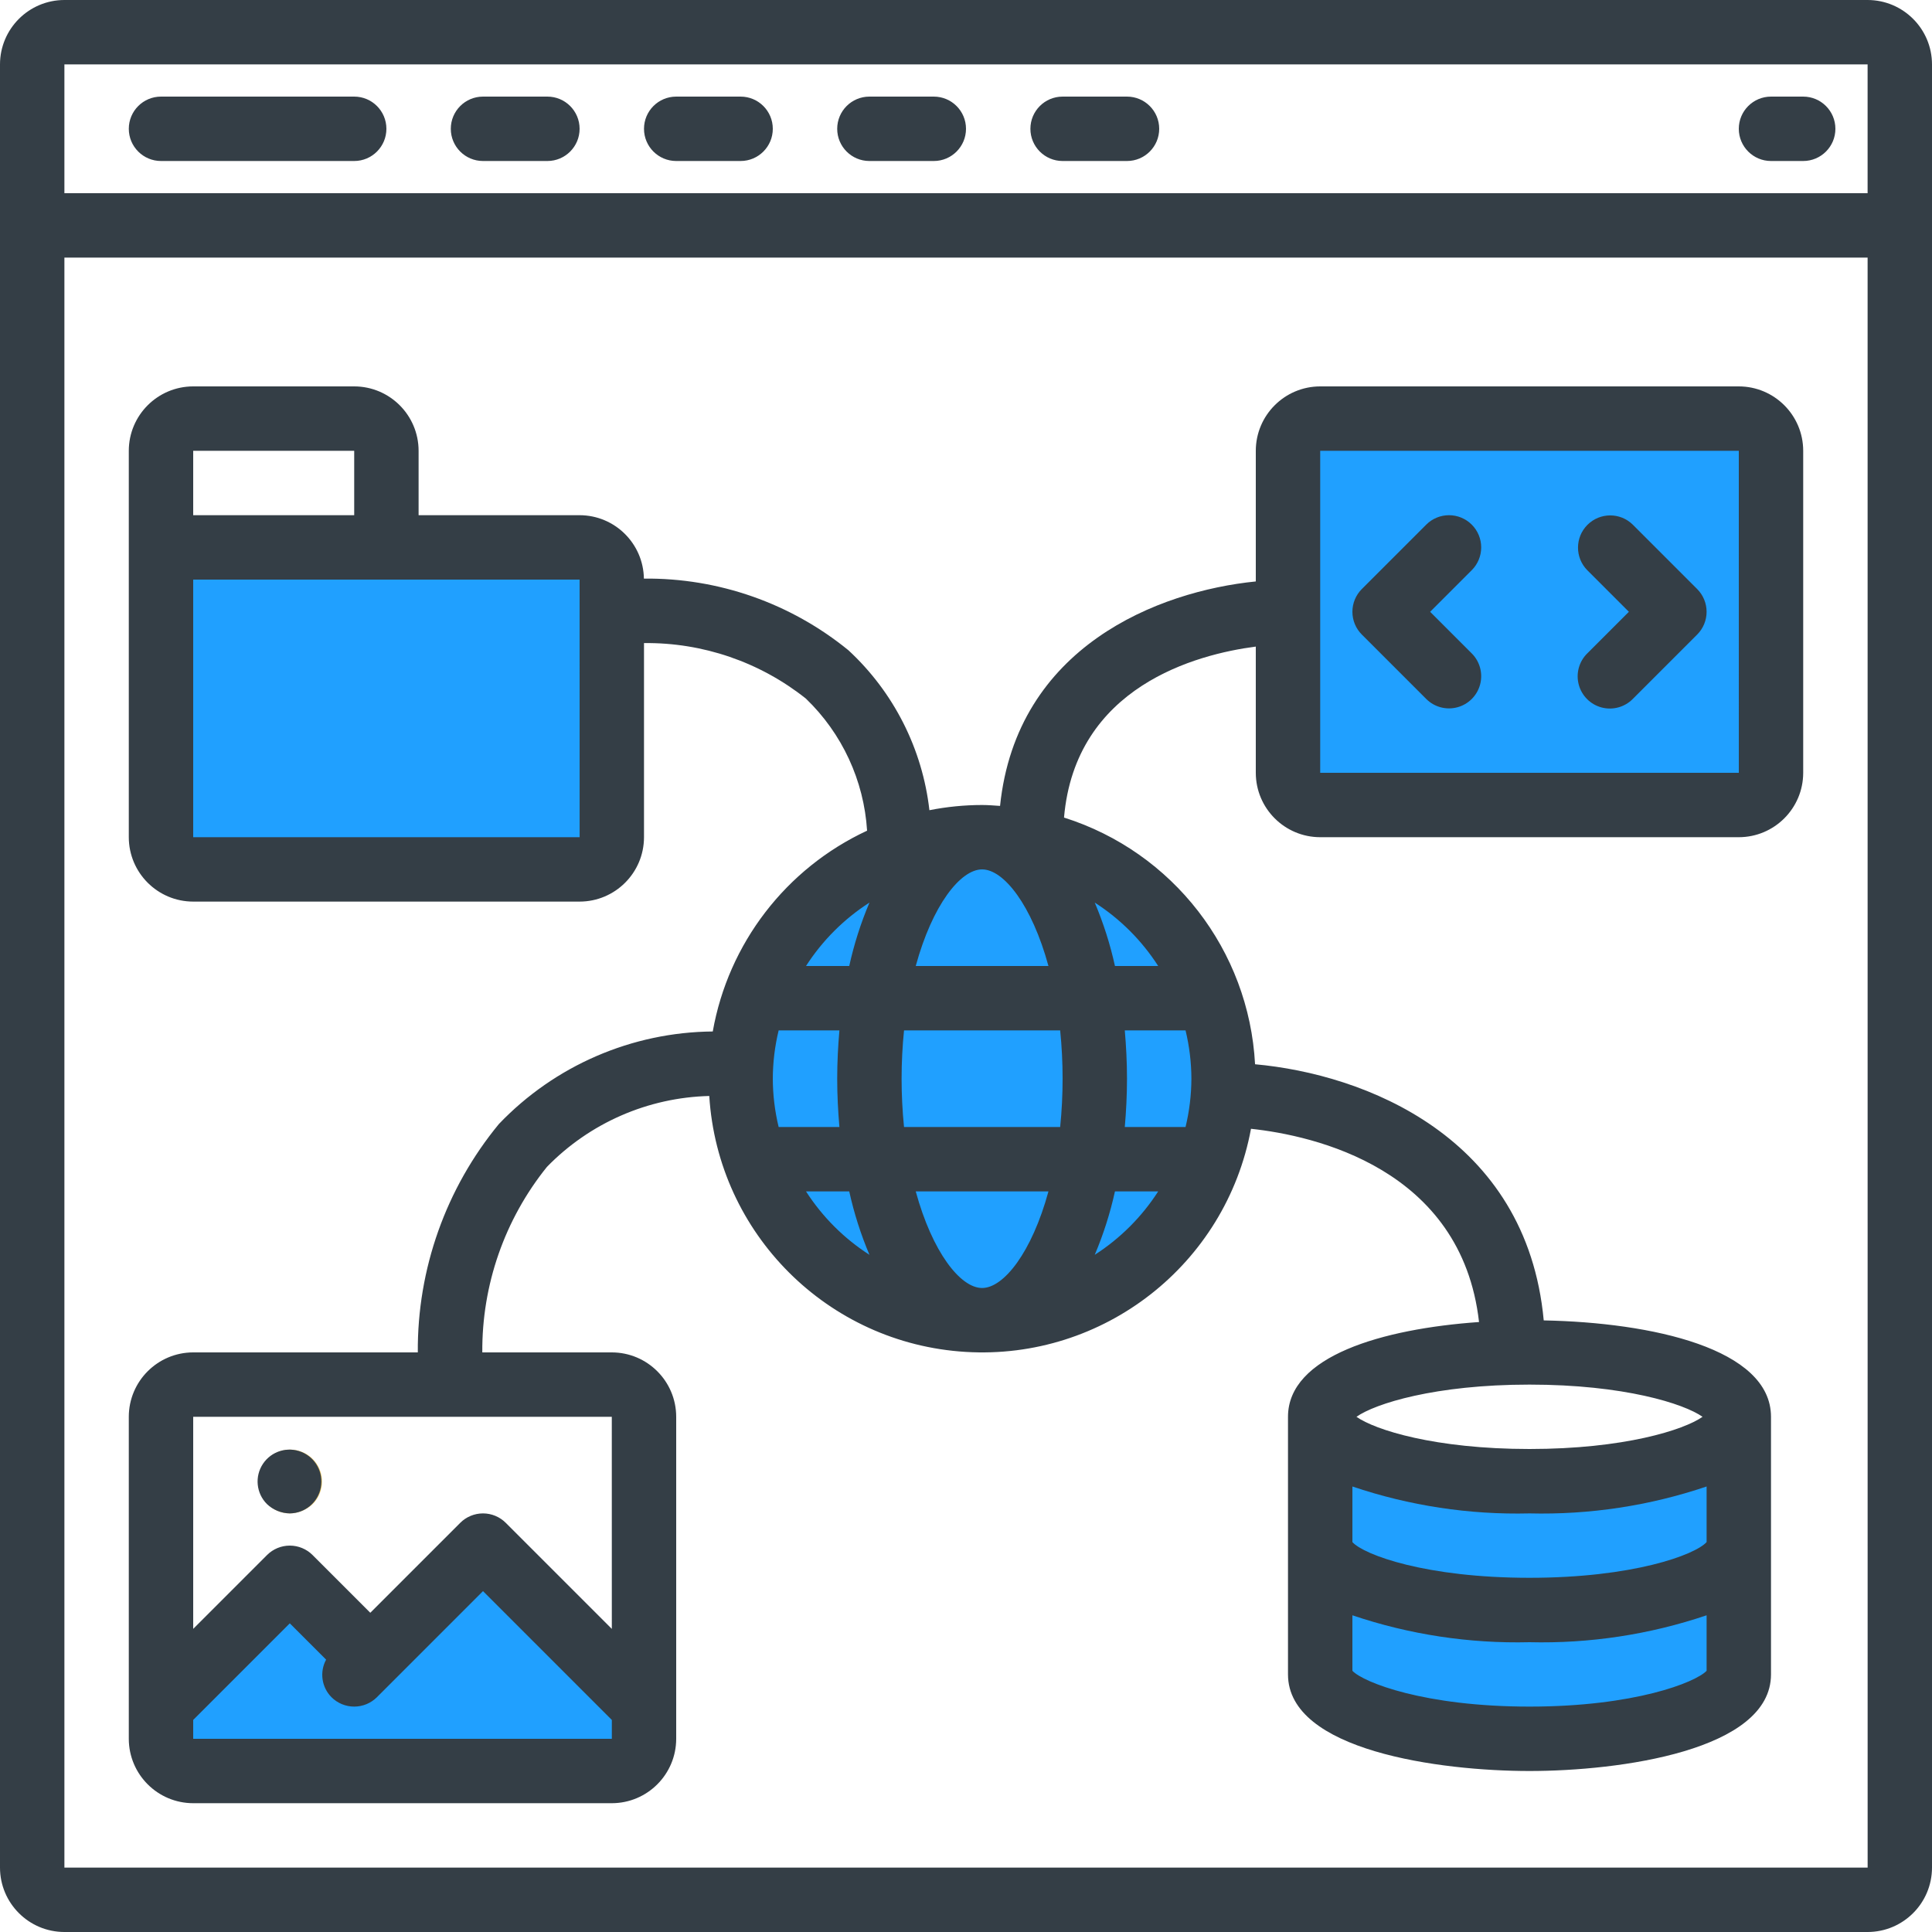 <?xml version="1.0" encoding="UTF-8"?>
<svg width="512px" height="512px" viewBox="0 0 512 512" version="1.1" xmlns="http://www.w3.org/2000/svg" xmlns:xlink="http://www.w3.org/1999/xlink">
    <!-- Generator: Sketch 47.1 (45422) - http://www.bohemiancoding.com/sketch -->
    <title>configs</title>
    <desc>Created with Sketch.</desc>
    <defs></defs>
    <g id="Page-1" stroke="none" stroke-width="1" fill="none" fill-rule="evenodd">
        <g id="configs" fill-rule="nonzero">
            <g id="Group" transform="translate(42, 110)">
                <path d="M0.667,35.067 L111.6,35.067 C116.313,35.067 120.133,38.887 120.133,43.6 L120.133,111.867 C120.133,116.58 116.312,120.4 111.6,120.4 L9.2,120.4 C4.487,120.4 0.667,116.579 0.667,111.867 L0.667,35.067 Z" id="Shape" fill="#20A0FF"></path>
                <path d="M34.8,291.067 C30.776,291.028 27.338,288.156 26.582,284.204 C25.826,280.251 27.962,276.314 31.687,274.792 C35.413,273.27 39.694,274.587 41.922,277.938 C44.149,281.29 43.705,285.747 40.859,288.592 C39.222,290.15 37.059,291.033 34.8,291.067 Z" id="Shape" fill="#E4C05C"></path>
                <path d="M128.667,342.267 L128.667,350.8 C128.653,355.507 124.841,359.32 120.134,359.333 L9.2,359.333 C4.493,359.319 0.68,355.507 0.667,350.8 L0.667,342.267 L34.8,308.133 L56.133,329.466 L86,299.6 L128.667,342.267 Z" id="Shape" fill="#20A0FF"></path>
                <path d="M307.867,0.933 L418.8,0.933 C423.513,0.933 427.333,4.753 427.333,9.466 L427.333,94.8 C427.333,99.513 423.513,103.333 418.8,103.333 L307.867,103.333 C303.154,103.333 299.334,99.512 299.334,94.8 L299.334,9.467 C299.333,4.754 303.154,0.933 307.867,0.933 Z" id="Shape" fill="#20A0FF"></path>
                <g transform="translate(307, 265)" id="Shape" fill="#20A0FF">
                    <path d="M111.8,34.6 L111.8,68.733 C111.8,78.12 86.969,85.8 56.333,85.8 C25.697,85.8 0.866,78.12 0.866,68.733 L0.866,34.6 C0.866,43.987 25.697,51.667 56.333,51.667 C86.969,51.667 111.8,43.987 111.8,34.6 Z"></path>
                    <path d="M111.8,0.467 L111.8,34.6 C111.8,43.987 86.969,51.667 56.333,51.667 C25.697,51.667 0.866,43.987 0.866,34.6 L0.866,0.467 C0.866,9.854 25.697,17.534 56.333,17.534 C86.969,17.534 111.8,9.853 111.8,0.467 Z"></path>
                </g>
                <circle id="Oval" fill="#20A0FF" cx="218.267" cy="175.867" r="64"></circle>
            </g>
            <g id="Group" fill="#343E46">
                <path d="M494.933,0 L17.067,0 C7.645,0.011 0.011,7.645 0,17.067 L0,494.934 C0.011,504.355 7.645,511.99 17.067,512.001 L494.934,512.001 C504.355,511.99 511.99,504.356 512.001,494.934 L512.001,17.067 C511.989,7.645 504.355,0.011 494.933,0 Z M494.933,17.067 L494.933,51.2 L17.067,51.2 L17.067,17.067 L494.933,17.067 Z M17.067,494.933 L17.067,68.267 L494.935,68.267 L494.943,494.934 L17.067,494.934 L17.067,494.933 Z" id="Shape"></path>
                <path d="M42.667,42.667 L93.867,42.667 C98.58,42.667 102.4,38.846 102.4,34.134 C102.4,29.422 98.579,25.6 93.867,25.6 L42.667,25.6 C37.954,25.6 34.134,29.421 34.134,34.133 C34.134,38.845 37.954,42.667 42.667,42.667 Z" id="Shape"></path>
                <path d="M128,42.667 L145.067,42.667 C149.78,42.667 153.6,38.846 153.6,34.134 C153.6,29.422 149.779,25.601 145.067,25.601 L128,25.601 C123.287,25.601 119.467,29.422 119.467,34.134 C119.467,38.846 123.287,42.667 128,42.667 Z" id="Shape"></path>
                <path d="M179.2,42.667 L196.267,42.667 C200.98,42.667 204.8,38.846 204.8,34.134 C204.8,29.422 200.979,25.601 196.267,25.601 L179.2,25.601 C174.487,25.601 170.667,29.422 170.667,34.134 C170.667,38.846 174.487,42.667 179.2,42.667 Z" id="Shape"></path>
                <path d="M230.4,42.667 L247.467,42.667 C252.18,42.667 256,38.846 256,34.134 C256,29.422 252.18,25.601 247.467,25.601 L230.4,25.601 C225.687,25.601 221.867,29.422 221.867,34.134 C221.867,38.846 225.687,42.667 230.4,42.667 Z" id="Shape"></path>
                <path d="M281.6,42.667 L298.667,42.667 C303.38,42.667 307.2,38.846 307.2,34.134 C307.2,29.422 303.38,25.601 298.667,25.601 L281.6,25.601 C276.887,25.601 273.067,29.422 273.067,34.134 C273.067,38.846 276.887,42.667 281.6,42.667 Z" id="Shape"></path>
                <path d="M469.333,42.667 L477.866,42.667 C482.579,42.667 486.399,38.846 486.399,34.134 C486.399,29.422 482.579,25.601 477.866,25.601 L469.333,25.601 C464.62,25.601 460.8,29.422 460.8,34.134 C460.8,38.846 464.621,42.667 469.333,42.667 Z" id="Shape"></path>
                <path d="M460.8,102.4 L349.867,102.4 C340.446,102.411 332.811,110.045 332.8,119.467 L332.8,154.089 C306.93,156.686 269.409,171.348 265.023,213.574 C263.444,213.471 261.872,213.333 260.267,213.333 C255.578,213.34 250.902,213.802 246.302,214.712 C244.46,198.472 236.847,183.433 224.85,172.333 C209.559,159.854 190.376,153.131 170.64,153.337 C170.495,144.026 162.913,136.549 153.6,136.533 L110.933,136.533 L110.933,119.466 C110.922,110.045 103.288,102.41 93.866,102.399 L51.2,102.399 C41.779,102.41 34.144,110.044 34.133,119.466 L34.133,221.866 C34.144,231.287 41.778,238.922 51.2,238.933 L153.6,238.933 C163.021,238.922 170.656,231.288 170.667,221.866 L170.667,170.423 C186.226,170.248 201.37,175.438 213.55,185.12 C223.159,194.346 228.954,206.844 229.787,220.139 C208.289,230.141 193.023,250.004 188.89,273.352 C167.463,273.536 147.021,282.38 132.216,297.87 C118.172,314.9 110.564,336.326 110.723,358.399 L51.2,358.399 C41.779,358.41 34.144,366.044 34.133,375.466 L34.133,460.8 C34.144,470.221 41.778,477.856 51.2,477.867 L162.133,477.867 C171.554,477.856 179.189,470.222 179.2,460.8 L179.2,375.467 C179.189,366.046 171.555,358.411 162.133,358.4 L127.816,358.4 C127.68,340.529 133.731,323.16 144.941,309.242 C156.274,297.594 171.718,290.848 187.964,290.446 C190.238,326.964 219.38,356.056 255.901,358.268 C292.423,360.48 324.862,335.116 331.526,299.14 C348.138,300.923 387.326,309.566 391.96,350.351 C366.316,352.153 341.332,359.382 341.332,375.467 L341.332,443.734 C341.332,463.942 381.565,469.334 405.332,469.334 C429.099,469.334 469.332,463.942 469.332,443.734 L469.332,375.467 C469.332,357.369 437.716,350.472 409.105,349.921 C404.574,301.146 361.532,284.653 332.605,282.04 C330.993,251.829 310.822,225.782 281.976,216.662 C284.982,181.926 317.046,173.395 332.799,171.353 L332.799,204.8 C332.81,214.221 340.444,221.856 349.866,221.867 L460.8,221.867 C470.221,221.856 477.856,214.222 477.867,204.8 L477.867,119.467 C477.856,110.045 470.221,102.411 460.8,102.4 Z M51.2,119.467 L93.867,119.467 L93.867,136.534 L51.2,136.534 L51.2,119.467 Z M51.2,221.867 L51.2,153.6 L153.6,153.6 L153.609,221.867 L51.2,221.867 Z M51.2,460.8 L51.2,455.8 L76.8,430.2 L86.423,439.823 C84.652,443.086 85.225,447.125 87.834,449.766 C89.434,451.367 91.604,452.266 93.867,452.266 C96.13,452.266 98.3,451.367 99.9,449.766 L128,421.666 L162.142,455.807 L162.142,460.799 L51.2,460.799 L51.2,460.8 Z M162.14,431.672 L134.033,403.567 C132.433,401.966 130.263,401.067 128,401.067 C125.737,401.067 123.567,401.966 121.967,403.567 L98.133,427.401 L82.833,412.101 C81.233,410.5 79.063,409.601 76.8,409.601 C74.537,409.601 72.367,410.5 70.767,412.101 L51.2,431.667 L51.2,375.467 L162.133,375.467 L162.14,431.672 Z M452.267,408.675 C449.16,412.08 432.736,418.133 405.334,418.133 C377.932,418.133 361.508,412.079 358.401,408.675 L358.401,393.936 C373.507,399.044 389.393,401.458 405.334,401.067 C421.275,401.458 437.162,399.045 452.267,393.936 L452.267,408.675 Z M358.4,442.782 L358.4,428.07 C373.506,433.178 389.392,435.592 405.333,435.201 C421.274,435.592 437.161,433.179 452.266,428.07 L452.266,442.782 C449.337,445.849 433.178,452.267 405.333,452.267 C377.488,452.267 361.329,445.848 358.4,442.782 Z M405.333,384 C380.275,384 364.383,378.937 359.475,375.467 C364.383,371.996 380.275,366.934 405.333,366.934 C430.391,366.934 446.283,371.997 451.191,375.467 C446.283,378.938 430.392,384 405.333,384 Z M277.852,256 L242.681,256 C247.087,239.86 254.524,230.4 260.266,230.4 C266.009,230.4 273.446,239.86 277.852,256 Z M315.733,285.867 C315.717,290.18 315.197,294.475 314.183,298.667 L298.081,298.667 C298.441,294.522 298.666,290.267 298.666,285.867 C298.666,281.467 298.441,277.212 298.081,273.067 L314.183,273.067 C315.197,277.258 315.718,281.554 315.733,285.867 Z M281.6,285.867 C281.601,290.142 281.386,294.414 280.957,298.667 L239.576,298.667 C238.719,290.155 238.719,281.579 239.576,273.067 L280.957,273.067 C281.386,277.32 281.601,281.592 281.6,285.867 Z M260.267,341.333 C254.524,341.333 247.088,331.873 242.682,315.733 L277.853,315.733 C273.446,331.873 266.01,341.333 260.267,341.333 Z M204.8,285.867 C204.816,281.554 205.336,277.259 206.35,273.067 L222.452,273.067 C222.092,277.212 221.867,281.467 221.867,285.867 C221.867,290.267 222.092,294.522 222.452,298.667 L206.35,298.667 C205.336,294.475 204.816,290.179 204.8,285.867 Z M230.415,239.194 C228.116,244.619 226.323,250.245 225.058,256 L213.603,256 C217.935,249.256 223.669,243.525 230.415,239.194 Z M213.602,315.733 L225.057,315.733 C226.322,321.488 228.116,327.114 230.414,332.539 C223.669,328.209 217.935,322.477 213.602,315.733 Z M290.119,332.539 C292.418,327.114 294.211,321.488 295.476,315.733 L306.931,315.733 C302.598,322.477 296.864,328.209 290.119,332.539 Z M306.931,256 L295.476,256 C294.211,250.245 292.418,244.62 290.119,239.194 C296.864,243.525 302.598,249.256 306.931,256 Z M349.867,204.8 L349.867,119.467 L460.8,119.467 L460.809,204.8 L349.867,204.8 Z" id="Shape"></path>
                <path d="M390.033,139.034 C388.433,137.433 386.263,136.534 384,136.534 C381.737,136.534 379.567,137.433 377.967,139.034 L360.9,156.1 C359.299,157.7 358.4,159.87 358.4,162.133 C358.4,164.396 359.299,166.566 360.9,168.166 L377.967,185.233 C380.122,187.389 383.264,188.23 386.209,187.441 C389.153,186.652 391.453,184.352 392.242,181.408 C393.031,178.464 392.189,175.322 390.034,173.166 L379,162.133 L390.034,151.099 C391.634,149.499 392.534,147.329 392.533,145.066 C392.533,142.804 391.634,140.633 390.033,139.034 Z" id="Shape"></path>
                <path d="M432.7,139.034 C429.359,135.753 423.999,135.778 420.688,139.088 C417.377,142.399 417.353,147.759 420.634,151.1 L431.667,162.134 L420.633,173.168 C418.455,175.319 417.596,178.472 418.382,181.43 C419.168,184.388 421.479,186.699 424.437,187.485 C427.395,188.271 430.548,187.412 432.699,185.234 L449.766,168.167 C451.367,166.567 452.266,164.397 452.266,162.134 C452.266,159.871 451.367,157.701 449.766,156.101 L432.7,139.034 Z" id="Shape"></path>
                <path d="M76.8,401.067 C80.824,401.028 84.262,398.156 85.018,394.204 C85.774,390.252 83.638,386.314 79.913,384.792 C76.187,383.27 71.906,384.587 69.678,387.938 C67.451,391.29 67.895,395.747 70.741,398.592 C72.379,400.148 74.541,401.032 76.8,401.067 Z" id="Shape"></path>
            </g>
        </g>
    </g>
</svg>